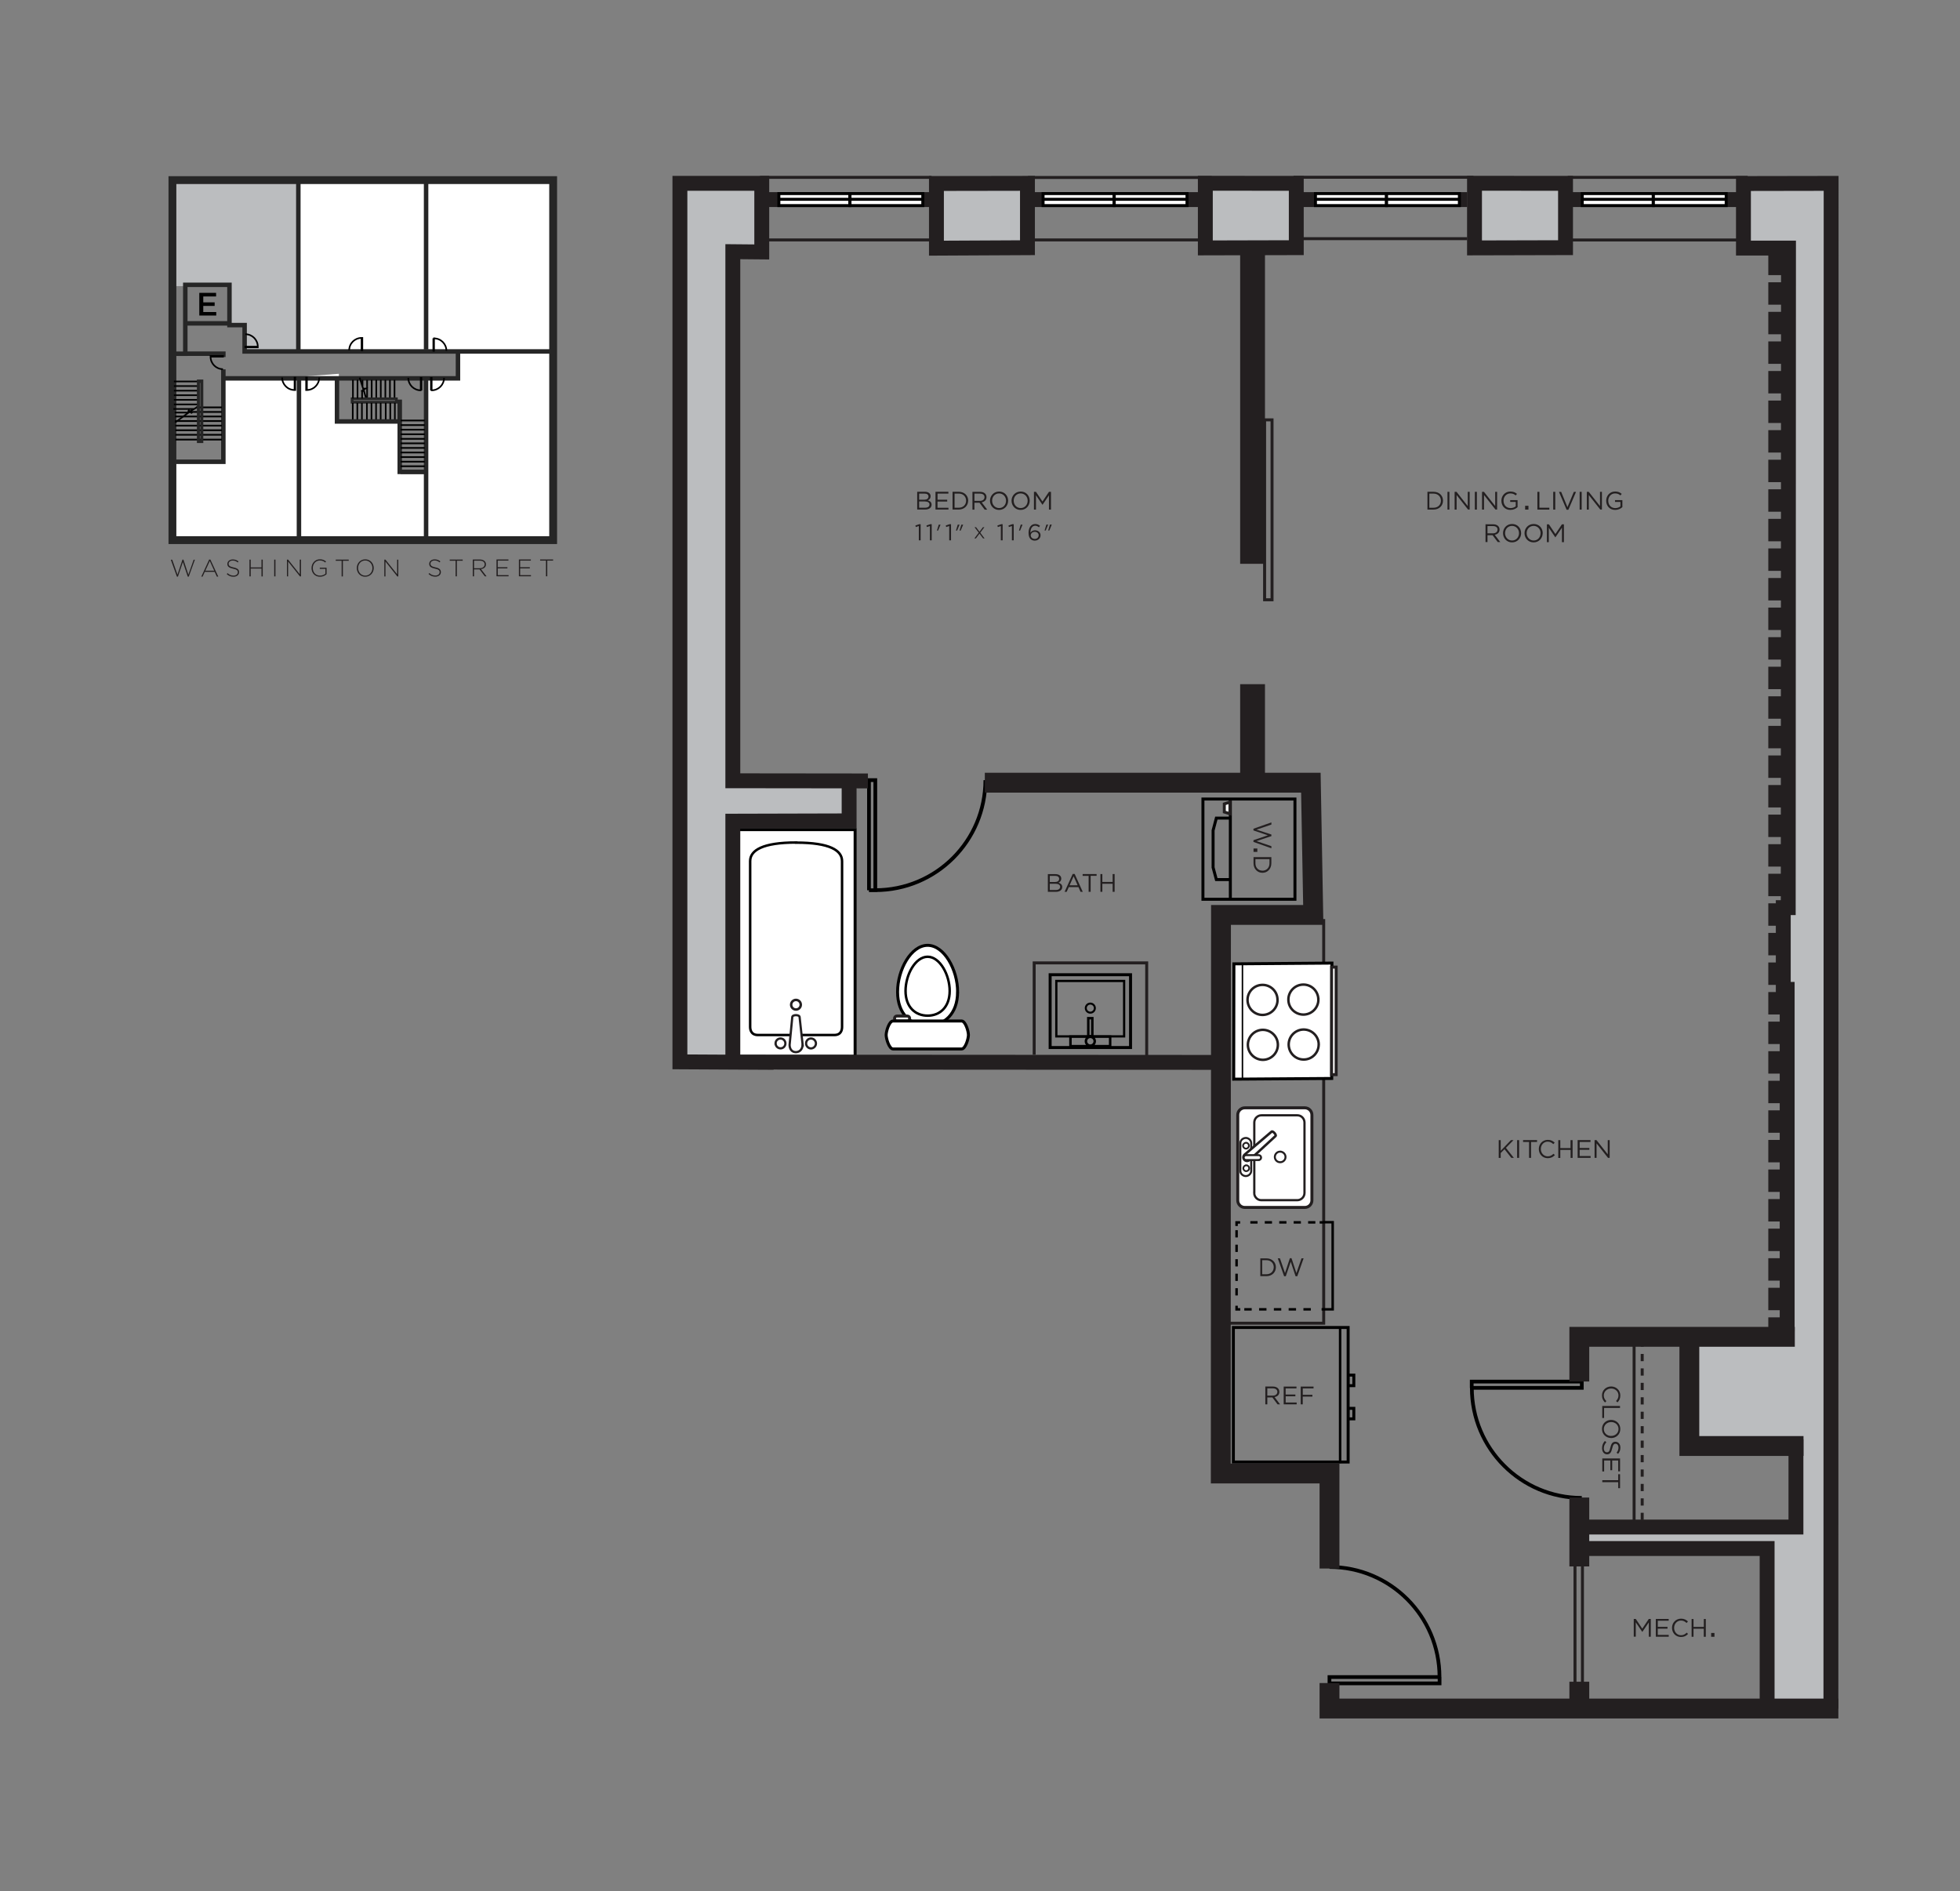 <svg xmlns="http://www.w3.org/2000/svg" width="513.359" height="495.36" xmlns:xlink="http://www.w3.org/1999/xlink"><rect width="100%" height="100%" fill="#808080" stroke="none"/><g><path fill="#fff" d="M78.56 47.74h33.15v44.2H78.57zM111.7 47.74h33.15v44.2H111.7zM144 99.6v-7.66h-23.8v7.65h-8.5v41.64h33.15V99.6zM78.56 98.74h-20.4v22.1H45.4v20.4h33.16zM77.7 98.74v42.5h34v-17h-6.8v-13.6H88.75V97.9z"/><path fill="#BBBDBF" d="M45.4 46.9v28.04H59.86v10.2h4.25v6.8h13.6V46.9z"/><defs><path id="a" d="M-45.03 46.03h526.58V773.9h-526.6z"/></defs><clipPath id="b"><use xlink:href="#a" overflow="visible"/></clipPath><path fill="none" stroke="#262626" stroke-width="2.053" stroke-miterlimit="10" d="M144.88 141.47H45.16v-94.3h99.72z" clip-path="url(#b)"/><defs><path id="c" d="M-45.03 46.03h526.58V773.9h-526.6z"/></defs><clipPath id="d"><use xlink:href="#c" overflow="visible"/></clipPath><path fill="none" stroke="#262626" stroke-width="1.173" stroke-miterlimit="10" d="M58.5 99.1h61.45v-7.34M48.82 84.7h11.3m-11.6 7.94h9.98v.87m0 3.24v24.2H46.04m-.88-28.3h3.37V74.6H60.1v10.55h3.97v6.9h81.1m-66.87 49.7v-43m33.3 43v-43m0-7.3V47.84M78.14 91.46V47.83" clip-path="url(#d)"/><defs><path id="e" d="M-45.03 46.03h526.58V773.9h-526.6z"/></defs><clipPath id="f"><use xlink:href="#e" overflow="visible"/></clipPath><path fill="none" stroke="#000" stroke-width=".425" d="M55.15 93.44c0 1.8 1.46 3.25 3.25 3.25m-3.25-3.26h3.25v-.2h-3.25v.2zm55.05 8.8c-1.8 0-3.26-1.45-3.26-3.25m3.44 3.24h-.18V99h.18v3.24zm-33.23-.07c-1.8 0-3.25-1.46-3.25-3.26m3.43 3.27h-.18v-3.25h.18v3.25zm35.72.07c1.8 0 3.25-1.45 3.25-3.25m-3.44 3.24h.2V99h-.2v3.24zm-32.5-.07c1.8 0 3.25-1.46 3.25-3.26m-3.43 3.27h.2v-3.25h-.2v3.25zm33.5-13.53c1.8 0 3.24 1.45 3.24 3.25m-3.42-3.27h.18v3.26h-.18v-3.27zm-18.8-.1c-1.8 0-3.24 1.45-3.24 3.25m3.44-3.25h-.2v3.25h.2v-3.25zM67.52 90.8c0-1.8-1.45-3.26-3.25-3.26m3.25 3.25h-3.25v.18h3.25v-.2z" clip-path="url(#f)"/><path fill="none" stroke="#000" stroke-width=".452" d="M49.1 107.9h8.97m-12.22 1.18h12.22m-12.23 1.2h12.2m-12.16 1.2H58.1m-12.18 1.2h12.2m-12.2 1.2h12.2m-12.18 1.25H58.1"/><path fill="none" stroke="#000" stroke-width=".425" d="M45.88 110.64l3.67-2.7-.2-.55.93.86-.26-.64 1.77-1.07m-6.25-6.62h6.38m-6.38 1.2h6.38m-6.38 1.2h6.38m-6.38 1.2h6.38m-6.38 1.2h6.38m-6.38 1.2h6.32m-6.44 1.2h5.47m-5.12.94h3.56"/><path fill="none" stroke="#000" stroke-width=".452" d="M51.36 106.7h6.76"/><path fill="none" stroke="#000" stroke-width=".425" d="M94.2 98.93l.92 2.88.58-.03-1.07.68.68-.1.62 2.13m7.4-5v4.97m-1.2-4.98v4.98m-1.2-4.98v4.98m-1.2-4.98v4.98m-1.18-4.98v4.9m-1.2-4.9v4.9m-1.2-4.9v4.9m-1.2-4.9v1.65"/><path fill="#fff" d="M92.38 105.2h11.3v-.6h-11.3v.6zm11.58.28H92.08v-1.17h11.88v1.18z"/><path fill="none" stroke="#262626" stroke-width=".425" d="M92.38 105.2h11.3v-.6h-11.3v.6zm11.58.28H92.08v-1.17h11.88v1.18z"/><path fill="#fff" d="M52.1 115.4h.6v-15.34h-.6v15.33zm-.28-15.74H53v16.13h-1.18V99.65z"/><path fill="none" stroke="#262626" stroke-width=".495" d="M52.1 115.4h.6v-15.34h-.6v15.33zm-.28-15.74H53v16.13h-1.18V99.65z"/><path fill="none" stroke="#000" stroke-width=".425" d="M94.84 102.45v1.93m-1.2-4.9v4.9m-1.2-4.9v4.9m2.35 1.15v4.9m-1.2-4.9v4.9m-1.2-4.9v4.9m11.03-4.92v5m-1.2-5v5m-1.2-5v5m-1.32-5v5m-1.2-5v4.9m-1.2-4.9v4.9m-1.2-4.9v4.9"/><path fill="none" stroke="#262626" stroke-width="1.173" stroke-miterlimit="10" d="M104.7 104.66v6.45m-16.43-12v11.28h16.43v13.2h6.74"/><path fill="none" stroke="#000" stroke-width=".442" d="M104.94 110.14h6.3m-6.3 1.2h6.3m-6.3 1.2h6.3m-6.3 1.2h6.3m-6.3 1.2h6.3m-6.3 1.18h6.3m-6.3 1.2h6.3m-6.3 1.2h6.3m-6.3 1.2h6.3m-6.3 1.2h6.3m-6.3 1.2h6.3"/><path d="M56.6 77.65h-3.36v1.54h2.98v.93h-2.98v1.6h3.4v.93H52.2V76.7h4.4v.95z"/><defs><path id="g" d="M-45.03 46.03h526.58V773.9h-526.6z"/></defs><clipPath><use xlink:href="#g" overflow="visible"/></clipPath><defs><path id="h" d="M-45.03 46.03h526.58V773.9h-526.6z"/></defs><clipPath id="i"><use xlink:href="#h" overflow="visible"/></clipPath><path fill="#231F20" d="M421.1 302.34l-2.95-3.73h-.5v4.66h.52v-3.8l3 3.8h.43v-4.65h-.5v3.74zm-4.53-3.73h-3.36v4.66h3.4v-.48h-2.87v-1.63h2.54v-.48h-2.54v-1.58h2.84v-.5zm-5.2 2.57v2.1h.52v-4.66h-.54v2.08h-2.68v-2.07h-.53v4.66h.53v-2.1h2.68zm-4.13 1.35l-.35-.34c-.46.43-.88.68-1.5.68-1.04 0-1.82-.85-1.82-1.93s.77-1.92 1.8-1.92c.64 0 1.08.28 1.47.65l.36-.38c-.46-.44-.96-.74-1.8-.74-1.38 0-2.36 1.08-2.36 2.4 0 1.36 1 2.4 2.33 2.4.85 0 1.38-.3 1.87-.8m-6.22-3.44h1.56v-.5h-3.66v.5h1.57v4.16h.52v-4.17zm-3.65 4.16h.52v-4.65h-.53v4.66zm-2.95-2.62l2-2.03h-.68l-2.68 2.8v-2.8h-.52v4.66h.52V302l1-1 1.78 2.26h.66l-2.08-2.62z" clip-path="url(#i)"/><defs><path id="j" d="M-45.03 46.03h526.58V773.9h-526.6z"/></defs><clipPath id="k"><use xlink:href="#j" overflow="visible"/></clipPath><path fill="#231F20" d="M423.84 388.22v1.56h.48v-3.65h-.48v1.56h-4.17v.52h4.17zm.48-2.85V382h-4.65v3.4h.48v-2.87h1.63v2.54h.48v-2.54h1.58v2.84h.48zm-1.16-7.22c.42 0 .75.4.75 1 0 .47-.14.9-.5 1.34l.4.3c.4-.48.6-.96.6-1.64 0-.9-.55-1.53-1.3-1.53-.76 0-1.1.5-1.34 1.56-.2.97-.45 1.2-.9 1.2-.47 0-.8-.4-.8-1.04s.23-1.1.67-1.6l-.4-.32c-.5.56-.73 1.16-.73 1.9 0 .93.52 1.6 1.32 1.6.72 0 1.1-.5 1.32-1.53.23-1 .47-1.25.92-1.25m-1.17-2.03c-1.08 0-1.93-.75-1.93-1.82 0-1.06.87-1.83 1.93-1.83s1.92.75 1.92 1.82-.87 1.82-1.93 1.82m0 .55c1.3 0 2.4-.95 2.4-2.37s-1.12-2.38-2.4-2.38c-1.3 0-2.4.95-2.4 2.37s1.1 2.37 2.4 2.37m-2.33-8.4v3.15h.48v-2.62h4.17v-.52h-4.65zm.73-.9l.34-.36c-.42-.43-.67-.85-.67-1.5 0-1.02.85-1.8 1.93-1.8s1.92.78 1.92 1.8c0 .64-.27 1.08-.64 1.47l.38.36c.44-.47.74-.97.74-1.8 0-1.38-1.08-2.37-2.4-2.37-1.36 0-2.4 1-2.4 2.34 0 .84.3 1.37.8 1.86" clip-path="url(#k)"/><defs><path id="l" d="M-45.03 46.03h526.58V773.9h-526.6z"/></defs><clipPath id="m"><use xlink:href="#l" overflow="visible"/></clipPath><path fill="#231F20" d="M291.42 231.5v2.08h.52v-4.65h-.52V231h-2.7v-2.07h-.5v4.65h.5v-2.1h2.7zm-5.76-2.1h1.56v-.47h-3.66v.48h1.57v4.18h.53v-4.17zm-3.4 2.48h-2.12l1.06-2.37 1.06 2.38zm-.8-2.98h-.5l-2.12 4.68h.54l.55-1.23h2.54l.54 1.23h.58l-2.12-4.68zm-4.94 4.2h-1.56v-1.63h1.47c.8 0 1.24.3 1.24.8 0 .53-.44.84-1.15.84m-.18-2.1h-1.38v-1.6h1.42c.66 0 1.03.3 1.03.77 0 .55-.43.83-1.06.83m.08-2.07h-1.98v4.65h2.07c1.03 0 1.7-.47 1.7-1.27 0-.64-.45-.96-1-1.12.37-.16.74-.47.74-1.1 0-.7-.6-1.15-1.52-1.15" clip-path="url(#m)"/><defs><path id="n" d="M-45.03 46.03h526.58V773.9h-526.6z"/></defs><clipPath id="o"><use xlink:href="#n" overflow="visible"/></clipPath><path fill="#231F20" d="M449.05 427.7h-.87v1h.87v-1zm-2.8-1.1v2.1h.53v-4.65h-.52v2.07h-2.7v-2.07h-.5v4.65h.5v-2.1h2.7zm-4.12 1.36l-.35-.34c-.44.43-.86.68-1.5.68-1.02 0-1.8-.85-1.8-1.93s.77-1.92 1.8-1.92c.63 0 1.07.27 1.46.64l.36-.4c-.46-.43-.97-.73-1.8-.73-1.38 0-2.37 1.08-2.37 2.4 0 1.36 1 2.4 2.34 2.4.84 0 1.38-.3 1.86-.8m-5.08-3.92h-3.36v4.65h3.38v-.48h-2.87v-1.63h2.55v-.48h-2.54v-1.6h2.85v-.47zm-5.2.88v3.77h.52v-4.65h-.53l-1.7 2.54-1.7-2.55h-.53v4.65h.53v-3.76l1.7 2.5h.02l1.7-2.5z" clip-path="url(#o)"/><defs><path id="p" d="M-45.03 46.03h526.58V773.9h-526.6z"/></defs><clipPath id="q"><use xlink:href="#p" overflow="visible"/></clipPath><path fill="#231F20" d="M330.65 228.04c-1.03 0-1.83-.75-1.83-1.93v-1.08h3.68v1.1c0 1.17-.8 1.92-1.85 1.92m.02.55c1.3 0 2.32-1.02 2.32-2.5v-1.6h-4.67v1.6c0 1.48 1.02 2.5 2.34 2.5m-2.34-5.48h1v-.88h-1v.88zm.78-5.82l3.9-1.33v-.57l-4.7 1.66v.44l3.78 1.28-3.78 1.28v.45l4.7 1.67v-.55l-3.9-1.33 3.9-1.3v-.42l-3.9-1.28z" clip-path="url(#q)"/><defs><path id="r" d="M-45.03 46.03h526.58V773.9h-526.6z"/></defs><clipPath id="s"><use xlink:href="#r" overflow="visible"/></clipPath><path fill="#231F20" d="M409.1 138.2V142h.52v-4.66h-.53l-1.7 2.54-1.7-2.54h-.53v4.66h.5v-3.77l1.7 2.5h.03l1.7-2.5zm-5.6 1.45c0 1.07-.74 1.92-1.8 1.92s-1.84-.87-1.84-1.93.76-1.9 1.82-1.9 1.83.85 1.83 1.9m.56 0c0-1.3-.95-2.4-2.37-2.4-1.42 0-2.4 1.12-2.4 2.4 0 1.3.96 2.42 2.38 2.42s2.38-1.13 2.38-2.42m-6.2 0c0 1.08-.76 1.93-1.82 1.93s-1.84-.87-1.84-1.93.76-1.9 1.83-1.9c1.06 0 1.83.85 1.83 1.9m.55 0c0-1.3-.94-2.4-2.36-2.4s-2.38 1.12-2.38 2.4c0 1.3.95 2.42 2.37 2.42 1.4 0 2.38-1.13 2.38-2.42m-6.2-.9c0 .6-.5.95-1.2.95h-1.42v-1.9h1.44c.75 0 1.2.35 1.2.93m.7 3.25l-1.44-1.9c.73-.14 1.26-.6 1.26-1.37 0-.83-.66-1.38-1.68-1.38h-2v4.66h.52v-1.8h1.33l1.36 1.8h.65z" clip-path="url(#s)"/><defs><path id="t" d="M-45.03 46.03h526.58V773.9h-526.6z"/></defs><clipPath id="u"><use xlink:href="#t" overflow="visible"/></clipPath><path fill="#231F20" d="M424.93 132.84V131H423v.46h1.42v1.16c-.32.26-.8.46-1.34.46-1.13 0-1.85-.82-1.85-1.94 0-1.04.74-1.9 1.77-1.9.66 0 1.06.2 1.42.52l.34-.4c-.47-.4-.95-.62-1.74-.62-1.4 0-2.33 1.13-2.33 2.4 0 1.35.9 2.42 2.36 2.42.78 0 1.43-.33 1.87-.72m-5.86-.3l-2.94-3.72h-.5v4.66h.52v-3.82l3 3.8h.43v-4.64h-.5v3.73zm-5.32.94h.53v-4.66h-.53v4.66zm-3.2-.65l-1.64-4h-.58l2 4.68h.47l2-4.68h-.57l-1.67 4zm-3.72.65h.53v-4.66h-.53v4.66zm-4.16 0h3.14v-.5h-2.6v-4.16h-.53v4.66zm-2.33-1h-.87v1h.87v-1zm-2.85.36V131h-1.93v.46H397v1.16c-.33.26-.82.46-1.35.46-1.13 0-1.85-.82-1.85-1.94 0-1.04.74-1.9 1.77-1.9.66 0 1.06.2 1.42.52l.33-.4c-.47-.4-.95-.62-1.74-.62-1.4 0-2.34 1.13-2.34 2.4 0 1.35.9 2.42 2.37 2.42.78 0 1.43-.33 1.86-.72m-5.86-.3l-2.94-3.72h-.5v4.66h.52v-3.82l3 3.8h.43v-4.64h-.5v3.73zm-5.32.94h.53v-4.66h-.53v4.66zm-1.87-.93l-2.93-3.73h-.5v4.66h.52v-3.82l3 3.8h.42v-4.64h-.5v3.73zm-5.3.93h.5v-4.66h-.5v4.66zm-1.72-2.33c0 1.04-.75 1.84-1.93 1.84h-1.1v-3.7h1.1c1.18 0 1.93.82 1.93 1.85m.55 0c0-1.33-1-2.33-2.48-2.33h-1.6v4.66h1.6c1.47 0 2.48-1.02 2.48-2.34" clip-path="url(#u)"/><defs><path id="v" d="M-45.03 46.03h526.58V773.9h-526.6z"/></defs><clipPath id="w"><use xlink:href="#v" overflow="visible"/></clipPath><path fill="#231F20" d="M344.03 363.17h-3.35v4.65h.53v-2.02h2.53v-.48h-2.52v-1.67h2.82v-.48zm-4.44 0h-3.37v4.65h3.4v-.48h-2.88v-1.63h2.54v-.46h-2.55v-1.6h2.84v-.47zm-5.03 1.4c0 .6-.5.97-1.2.97h-1.43v-1.9h1.44c.75 0 1.2.36 1.2.94m.7 3.24l-1.44-1.9c.73-.13 1.26-.58 1.26-1.36 0-.84-.66-1.4-1.68-1.4h-2v4.66h.52v-1.8h1.33l1.35 1.8h.65z" clip-path="url(#w)"/><defs><path id="x" d="M-45.03 46.03h526.58V773.9h-526.6z"/></defs><clipPath id="y"><use xlink:href="#x" overflow="visible"/></clipPath><path fill="#231F20" d="M336.57 333.45l-1.33-3.88h-.57l1.66 4.7h.44l1.3-3.8 1.26 3.8h.45l1.66-4.7h-.55l-1.34 3.88-1.28-3.9h-.43l-1.28 3.9zm-2.96-1.54c0 1.04-.74 1.84-1.92 1.84h-1.1v-3.68h1.1c1.18 0 1.93.8 1.93 1.85m.56 0c0-1.32-1-2.33-2.48-2.33h-1.6v4.66h1.6c1.47 0 2.48-1.02 2.48-2.34" clip-path="url(#y)"/><path fill="#BBBDBF" d="M442.47 350.14h27.95v28.6h-27.95zM468.5 350.53v-91.5h-1.88v-21.4h2.2l.04-172.75h-11.8V47.97l22.54-.04.37 399.07H462.4v-40.96h-48.74v-6.5h57.63V378.1h-29.26v-27.53z"/><defs><path id="z" d="M-45.03 46.03h526.58V773.9h-526.6z"/></defs><clipPath id="A"><use xlink:href="#z" overflow="visible"/></clipPath><path fill="#BBBDBF" d="M177.92 48.1h21.88V65l-7.25.86v138.3h29.57v10.76h-29.57V278H178c-.05-61.25-.08-229.9-.08-229.9" clip-path="url(#A)"/><path fill="#fff" d="M193.27 217.3h30.7v59.4h-30.7z"/><path fill="none" stroke="#000" stroke-width=".78" d="M193.27 217.3h30.7v59.4h-30.7z"/><defs><path id="B" d="M-45.03 46.03h526.58V773.9h-526.6z"/></defs><clipPath id="C"><use xlink:href="#B" overflow="visible"/></clipPath><circle cx="208.478" cy="263.156" r="1.26" fill="none" stroke="#231F20" stroke-width=".65" clip-path="url(#C)"/><defs><path id="D" d="M-45.03 46.03h526.58V773.9h-526.6z"/></defs><clipPath id="E"><use xlink:href="#D" overflow="visible"/></clipPath><path fill="none" stroke="#000" stroke-width=".65" d="M208.53 220.7c8.8 0 12.02 2.02 12.02 4.86v43.4c0 .7-.18 2.13-2.03 2.13h-20c-1.85 0-2.04-1.45-2.04-2.14v-43.41c0-2.84 3.3-4.87 12.05-4.87z" clip-path="url(#E)"/><defs><path id="F" d="M-45.03 46.03h526.58V773.9h-526.6z"/></defs><clipPath id="G"><use xlink:href="#F" overflow="visible"/></clipPath><path fill="none" stroke="#231F20" stroke-width=".585" d="M203.13 273.3c0-.72.58-1.3 1.3-1.3.7 0 1.28.58 1.28 1.3 0 .7-.57 1.3-1.28 1.28-.7 0-1.28-.58-1.28-1.28zm8 0c0-.72.56-1.3 1.28-1.3.7 0 1.3.58 1.3 1.3 0 .7-.6 1.3-1.3 1.3-.7 0-1.28-.6-1.28-1.3z" clip-path="url(#G)"/><defs><path id="H" d="M-45.03 46.03h526.58V773.9h-526.6z"/></defs><clipPath id="I"><use xlink:href="#H" overflow="visible"/></clipPath><path fill="#fff" d="M210.2 273.68c0 1.05-.7 1.9-1.76 1.9-1.05 0-1.63-.85-1.63-1.9l.7-7.27c0-.7 1.92-.7 1.92 0l.8 7.28z" clip-path="url(#I)"/><defs><path id="J" d="M-45.03 46.03h526.58V773.9h-526.6z"/></defs><clipPath id="K"><use xlink:href="#J" overflow="visible"/></clipPath><path fill="none" stroke="#231F20" stroke-width=".585" d="M210.2 273.68c0 1.05-.7 1.9-1.76 1.9-1.05 0-1.63-.85-1.63-1.9l.7-7.27c0-.7 1.92-.7 1.92 0l.8 7.28z" clip-path="url(#K)"/><defs><path id="L" d="M-45.03 46.03h526.58V773.9h-526.6z"/></defs><clipPath id="M"><use xlink:href="#L" overflow="visible"/></clipPath><path fill="none" stroke="#000" stroke-width=".975" d="M385.5 363.5c0 15.93 12.9 28.83 28.8 28.83m-28.83-28.82h28.83v-1.65h-28.83v1.66zm-156.2-130.36c15.92 0 28.82-12.9 28.82-28.82m-30.5 28.84h1.67v-28.84h-1.66v28.84zm149.44 206.07c0-15.92-12.9-28.82-28.82-28.82m28.84 28.83h-28.84v1.66h28.84v-1.67z" clip-path="url(#M)"/><defs><path id="N" d="M-45.03 46.03h526.58V773.9h-526.6z"/></defs><clipPath id="O"><use xlink:href="#N" overflow="visible"/></clipPath><path fill="#fff" d="M250.82 259.8c0-5.8-3.52-12.2-7.86-12.2-4.35 0-7.87 6.4-7.87 12.2s3.5 8.82 7.86 8.82c4.34 0 7.86-3.02 7.86-8.82" clip-path="url(#O)"/><defs><path id="P" d="M-45.03 46.03h526.58V773.9h-526.6z"/></defs><clipPath id="Q"><use xlink:href="#P" overflow="visible"/></clipPath><path fill="none" stroke="#000" stroke-width=".78" d="M250.82 259.8c0-5.8-3.52-12.2-7.86-12.2-4.35 0-7.87 6.4-7.87 12.2s3.5 8.82 7.86 8.82c4.34 0 7.86-3.02 7.86-8.82z" clip-path="url(#Q)"/><defs><path id="R" d="M-45.03 46.03h526.58V773.9h-526.6z"/></defs><clipPath id="S"><use xlink:href="#R" overflow="visible"/></clipPath><path fill="#fff" d="M238.25 266.7c0-.3-.27-.58-.6-.58h-2.75c-.32 0-.6.27-.6.6v.1c0 .32.28.6.6.6h2.75c.33 0 .6-.28.6-.6v-.1z" clip-path="url(#S)"/><defs><path id="T" d="M-45.03 46.03h526.58V773.9h-526.6z"/></defs><clipPath id="U"><use xlink:href="#T" overflow="visible"/></clipPath><path fill="none" stroke="#231F20" stroke-width=".78" d="M238.25 266.7c0-.3-.27-.58-.6-.58h-2.75c-.32 0-.6.27-.6.6v.1c0 .32.28.6.6.6h2.75c.33 0 .6-.28.6-.6v-.1z" clip-path="url(#U)"/><defs><path id="V" d="M-45.03 46.03h526.58V773.9h-526.6z"/></defs><clipPath id="W"><use xlink:href="#V" overflow="visible"/></clipPath><path fill="#fff" d="M233.9 267.42c-1 0-1.8 2.67-1.8 3.66 0 1 .8 3.66 1.8 3.66h17.97c.98 0 1.78-2.67 1.78-3.66 0-1-.8-3.66-1.78-3.66H233.9z" clip-path="url(#W)"/><defs><path id="X" d="M-45.03 46.03h526.58V773.9h-526.6z"/></defs><clipPath id="Y"><use xlink:href="#X" overflow="visible"/></clipPath><path fill="none" stroke="#000" stroke-width=".78" d="M233.9 267.42c-1 0-1.8 2.67-1.8 3.66 0 1 .8 3.66 1.8 3.66h17.97c.98 0 1.78-2.67 1.78-3.66 0-1-.8-3.66-1.78-3.66H233.9z" clip-path="url(#Y)"/><defs><path id="Z" d="M-45.03 46.03h526.58V773.9h-526.6z"/></defs><clipPath id="aa"><use xlink:href="#Z" overflow="visible"/></clipPath><path fill="#fff" d="M248.74 259.55c0-4.26-2.6-8.96-5.78-8.96-3.2 0-5.78 4.7-5.78 8.95s2.58 6.48 5.78 6.48 5.78-2.22 5.78-6.48" clip-path="url(#aa)"/><defs><path id="ab" d="M-45.03 46.03h526.58V773.9h-526.6z"/></defs><clipPath id="ac"><use xlink:href="#ab" overflow="visible"/></clipPath><path fill="none" stroke="#000" stroke-width=".65" d="M248.74 259.55c0-4.26-2.6-8.96-5.78-8.96-3.2 0-5.78 4.7-5.78 8.95s2.58 6.48 5.78 6.48 5.78-2.22 5.78-6.48z" clip-path="url(#ac)"/><path fill="none" stroke="#231F20" stroke-width=".78" d="M270.87 276.26V252.2h29.47v24.7"/><path fill="none" stroke="#000" stroke-width=".78" d="M322.25 209.1v26.43m0-5.16h-3.67l-.85-3.17v-9.7l.85-3.22h3.67m16.92 21.25h-24.1v-26.25h24.1v26.25z"/><path fill="#fff" d="M320.67 210.56v2.12l1.47.46v-3.05z"/><path fill="none" stroke="#231F20" stroke-width=".78" d="M320.67 210.56v2.12l1.47.46v-3.05zM346.7 240.72v105.85h-25.34"/><path fill="#fff" d="M348.86 252.25l-25.68.2-.05 30.2 25.67-.18z"/><path fill="none" stroke="#000" stroke-width=".78" d="M348.86 252.25l-25.68.2-.05 30.2 25.67-.18z"/><path fill="none" stroke="#000" stroke-width=".39" d="M325.42 282.68v-30.26"/><defs><path id="ad" d="M-45.03 46.03h526.58V773.9h-526.6z"/></defs><clipPath id="ae"><use xlink:href="#ad" overflow="visible"/></clipPath><path fill="#fff" d="M334.7 273.63c-.02-2.17-1.8-3.9-3.96-3.9-2.17.02-3.92 1.8-3.9 3.96.02 2.16 1.8 3.9 3.96 3.9 2.16-.03 3.92-1.8 3.9-3.97" clip-path="url(#ae)"/><defs><path id="af" d="M-45.03 46.03h526.58V773.9h-526.6z"/></defs><clipPath id="ag"><use xlink:href="#af" overflow="visible"/></clipPath><path fill="none" stroke="#231F20" stroke-width=".65" d="M334.7 273.63c-.02-2.17-1.8-3.9-3.96-3.9-2.17.02-3.92 1.8-3.9 3.96.02 2.16 1.8 3.9 3.96 3.9 2.16-.03 3.92-1.8 3.9-3.97z" clip-path="url(#ag)"/><defs><path id="ah" d="M-45.03 46.03h526.58V773.9h-526.6z"/></defs><clipPath id="ai"><use xlink:href="#ah" overflow="visible"/></clipPath><path fill="#fff" d="M334.6 261.86c0-2.17-1.78-3.92-3.95-3.9-2.17.02-3.9 1.78-3.9 3.95.02 2.18 1.8 3.93 3.96 3.92 2.18-.02 3.93-1.8 3.9-3.96" clip-path="url(#ai)"/><defs><path id="aj" d="M-45.03 46.03h526.58V773.9h-526.6z"/></defs><clipPath id="ak"><use xlink:href="#aj" overflow="visible"/></clipPath><path fill="none" stroke="#231F20" stroke-width=".65" d="M334.6 261.86c0-2.17-1.78-3.92-3.95-3.9-2.17.02-3.9 1.78-3.9 3.95.02 2.18 1.8 3.93 3.96 3.92 2.18-.02 3.93-1.8 3.9-3.96z" clip-path="url(#ak)"/><defs><path id="al" d="M-45.03 46.03h526.58V773.9h-526.6z"/></defs><clipPath id="am"><use xlink:href="#al" overflow="visible"/></clipPath><path fill="#fff" d="M345.4 273.55c-.03-2.17-1.8-3.9-3.97-3.9-2.17.02-3.92 1.8-3.9 3.96.02 2.18 1.8 3.93 3.96 3.9 2.16 0 3.9-1.78 3.9-3.95" clip-path="url(#am)"/><defs><path id="an" d="M-45.03 46.03h526.58V773.9h-526.6z"/></defs><clipPath id="ao"><use xlink:href="#an" overflow="visible"/></clipPath><path fill="none" stroke="#231F20" stroke-width=".65" d="M345.4 273.55c-.03-2.17-1.8-3.9-3.97-3.9-2.17.02-3.92 1.8-3.9 3.96.02 2.18 1.8 3.93 3.96 3.9 2.16 0 3.9-1.78 3.9-3.95z" clip-path="url(#ao)"/><defs><path id="ap" d="M-45.03 46.03h526.58V773.9h-526.6z"/></defs><clipPath id="aq"><use xlink:href="#ap" overflow="visible"/></clipPath><path fill="#fff" d="M345.3 261.78c-.02-2.17-1.78-3.92-3.95-3.9-2.18.02-3.92 1.8-3.9 3.96 0 2.16 1.78 3.9 3.96 3.9 2.17-.02 3.92-1.8 3.9-3.96" clip-path="url(#aq)"/><defs><path id="ar" d="M-45.03 46.03h526.58V773.9h-526.6z"/></defs><clipPath id="as"><use xlink:href="#ar" overflow="visible"/></clipPath><path fill="none" stroke="#231F20" stroke-width=".65" d="M345.3 261.78c-.02-2.17-1.78-3.92-3.95-3.9-2.18.02-3.92 1.8-3.9 3.96 0 2.16 1.78 3.9 3.96 3.9 2.17-.02 3.92-1.8 3.9-3.96z" clip-path="url(#as)"/><path fill="#fff" d="M348.76 253.3h1.2v28.17h-1.2z"/><path fill="none" stroke="#231F20" stroke-width=".78" d="M348.76 253.3h1.2v28.17h-1.2z"/><defs><path id="at" d="M-45.03 46.03h526.58V773.9h-526.6z"/></defs><clipPath id="au"><use xlink:href="#at" overflow="visible"/></clipPath><path fill="none" stroke="#231F20" stroke-width=".78" d="M428 352.25v47.3m-17.38-353.1h47.13m-118.95-.02h47.12m-116.67.05h48.1m-118.3-.03h44.93m167.05 16.4h45.1m-115.06-.33h43.23m-114.4.32h45.5m-114.73 0h42.9" clip-path="url(#au)"/><path fill="none" stroke="#231F20" stroke-width=".78" stroke-dashoffset="3" d="M430.12 398.9v-47.3" stroke-dasharray="1.891,1.891,1.891,1.891,1.891,1.891"/><defs><path id="av" d="M-45.03 46.03h526.58V773.9h-526.6z"/></defs><clipPath id="aw"><use xlink:href="#av" overflow="visible"/></clipPath><circle cx="285.574" cy="264.045" r="1.188" fill="none" stroke="#000" stroke-width=".52" clip-path="url(#aw)"/><defs><path id="ax" d="M-45.03 46.03h526.58V773.9h-526.6z"/></defs><clipPath id="ay"><use xlink:href="#ax" overflow="visible"/></clipPath><path fill="none" stroke="#000" stroke-width=".65" d="M285.57 273.88c.64 0 1.16-.52 1.16-1.16s-.52-1.15-1.16-1.15c-.64 0-1.15.52-1.15 1.15s.52 1.16 1.15 1.16zm.53-7.2h-1.06v4.7h1.06v-4.7zm4.67 4.82h-10.4v2.5h10.4v-2.5z" clip-path="url(#ay)"/><path fill="none" stroke="#000" stroke-width=".78" d="M275.05 255.3h21.06v19.07h-21.06z"/><path fill="none" stroke="#000" stroke-width=".585" d="M276.67 256.93h17.76v14.52h-17.76z"/><path fill="none" stroke="#000" stroke-width=".65" d="M351 347.47v35.75"/><path fill="none" stroke="#000" stroke-width=".78" d="M353.13 360.17h1.46v2.76h-1.47zM323.04 347.7h30.06v35.23h-30.06zM353.13 368.87h1.46v2.76h-1.47z"/><defs><path id="az" d="M-45.03 46.03h526.58V773.9h-526.6z"/></defs><clipPath id="aA"><use xlink:href="#az" overflow="visible"/></clipPath><path fill="#fff" d="M326.03 290.16c-1 0-1.84.83-1.84 1.84v22.4c0 1.02.82 1.85 1.83 1.85h15.76c1 0 1.83-.83 1.83-1.84V292c0-1-.83-1.84-1.84-1.84h-15.77z" clip-path="url(#aA)"/><defs><path id="aB" d="M-45.03 46.03h526.58V773.9h-526.6z"/></defs><clipPath id="aC"><use xlink:href="#aB" overflow="visible"/></clipPath><path fill="none" stroke="#231F20" stroke-width=".78" d="M326.03 290.16c-1 0-1.84.83-1.84 1.84v22.4c0 1.02.82 1.85 1.83 1.85h15.76c1 0 1.83-.83 1.83-1.84V292c0-1-.83-1.84-1.84-1.84h-15.77z" clip-path="url(#aC)"/><defs><path id="aD" d="M-45.03 46.03h526.58V773.9h-526.6z"/></defs><clipPath id="aE"><use xlink:href="#aD" overflow="visible"/></clipPath><path fill="#fff" d="M328.5 312.45c0 1.03.83 1.9 1.85 1.9h9.46c1.03-.02 1.86-.87 1.86-1.9v-18.43c0-1.04-.83-1.9-1.85-1.9h-9.45c-1.02 0-1.85.86-1.85 1.9v18.43z" clip-path="url(#aE)"/><defs><path id="aF" d="M-45.03 46.03h526.58V773.9h-526.6z"/></defs><clipPath id="aG"><use xlink:href="#aF" overflow="visible"/></clipPath><path fill="none" stroke="#231F20" stroke-width=".585" d="M328.5 312.45c0 1.03.83 1.9 1.85 1.9h9.46c1.03-.02 1.86-.87 1.86-1.9v-18.43c0-1.04-.83-1.9-1.85-1.9h-9.45c-1.02 0-1.85.86-1.85 1.9v18.43z" clip-path="url(#aG)"/><defs><path id="aH" d="M-45.03 46.03h526.58V773.9h-526.6z"/></defs><clipPath id="aI"><use xlink:href="#aH" overflow="visible"/></clipPath><path fill="#fff" d="M335.3 301.63c-.77 0-1.4.63-1.4 1.4 0 .77.63 1.38 1.4 1.38.76 0 1.4-.6 1.4-1.37 0-.77-.64-1.4-1.4-1.4" clip-path="url(#aI)"/><defs><path id="aJ" d="M-45.03 46.03h526.58V773.9h-526.6z"/></defs><clipPath id="aK"><use xlink:href="#aJ" overflow="visible"/></clipPath><path fill="none" stroke="#231F20" stroke-width=".52" d="M335.3 301.63c-.77 0-1.4.63-1.4 1.4 0 .77.63 1.38 1.4 1.38.76 0 1.4-.6 1.4-1.37 0-.77-.64-1.4-1.4-1.4z" clip-path="url(#aK)"/><defs><path id="aL" d="M-45.03 46.03h526.58V773.9h-526.6z"/></defs><clipPath id="aM"><use xlink:href="#aL" overflow="visible"/></clipPath><path fill="#fff" d="M326.3 298.05c-.75 0-1.43.6-1.43 1.34v7.3c0 .74.68 1.34 1.42 1.34s1.42-.6 1.42-1.34v-7.3c0-.75-.7-1.35-1.43-1.35" clip-path="url(#aM)"/><defs><path id="aN" d="M-45.03 46.03h526.58V773.9h-526.6z"/></defs><clipPath id="aO"><use xlink:href="#aN" overflow="visible"/></clipPath><path fill="none" stroke="#231F20" stroke-width=".52" d="M326.3 298.05c-.75 0-1.43.6-1.43 1.34v7.3c0 .74.68 1.34 1.42 1.34s1.42-.6 1.42-1.34v-7.3c0-.75-.7-1.35-1.43-1.35z" clip-path="url(#aO)"/><defs><path id="aP" d="M-45.03 46.03h526.58V773.9h-526.6z"/></defs><clipPath id="aQ"><use xlink:href="#aP" overflow="visible"/></clipPath><path fill="#fff" d="M334.07 297.56l-6.8 6.27c-.4.35-1 .32-1.36-.08-.35-.4-.3-1 .1-1.35l7.05-6c.33-.27 1.34.88 1.02 1.16" clip-path="url(#aQ)"/><defs><path id="aR" d="M-45.03 46.03h526.58V773.9h-526.6z"/></defs><clipPath id="aS"><use xlink:href="#aR" overflow="visible"/></clipPath><path fill="none" stroke="#231F20" stroke-width=".65" d="M334.07 297.56l-6.8 6.27c-.4.35-1 .32-1.36-.08-.35-.4-.3-1 .1-1.35l7.05-6c.33-.27 1.34.88 1.02 1.16z" clip-path="url(#aS)"/><defs><path id="aT" d="M-45.03 46.03h526.58V773.9h-526.6z"/></defs><clipPath id="aU"><use xlink:href="#aT" overflow="visible"/></clipPath><path fill="#fff" d="M329.66 303.84h-3.3c-.34 0-.63-.3-.63-.65 0-.36.3-.64.64-.64h3.3c.35 0 .63.28.63.64s-.28.64-.64.64" clip-path="url(#aU)"/><defs><path id="aV" d="M-45.03 46.03h526.58V773.9h-526.6z"/></defs><clipPath id="aW"><use xlink:href="#aV" overflow="visible"/></clipPath><path fill="none" stroke="#231F20" stroke-width=".52" d="M329.66 303.84h-3.3c-.34 0-.63-.3-.63-.65 0-.36.3-.64.64-.64h3.3c.35 0 .63.28.63.64s-.28.64-.64.64z" clip-path="url(#aW)"/><defs><path id="aX" d="M-45.03 46.03h526.58V773.9h-526.6z"/></defs><clipPath id="aY"><use xlink:href="#aX" overflow="visible"/></clipPath><path fill="#fff" d="M326.42 305.22c-.43 0-.77.35-.77.77 0 .42.35.76.77.76.4 0 .76-.34.76-.77s-.34-.78-.76-.78" clip-path="url(#aY)"/><defs><path id="aZ" d="M-45.03 46.03h526.58V773.9h-526.6z"/></defs><clipPath id="ba"><use xlink:href="#aZ" overflow="visible"/></clipPath><path fill="none" stroke="#231F20" stroke-width=".455" d="M326.42 305.22c-.43 0-.77.35-.77.77 0 .42.35.76.77.76.4 0 .76-.34.76-.77s-.34-.78-.76-.78z" clip-path="url(#ba)"/><defs><path id="bb" d="M-45.03 46.03h526.58V773.9h-526.6z"/></defs><clipPath id="bc"><use xlink:href="#bb" overflow="visible"/></clipPath><path fill="#fff" d="M326.35 299.32c-.42 0-.77.35-.77.77 0 .4.35.76.77.76.42 0 .76-.35.76-.77 0-.43-.33-.78-.75-.78" clip-path="url(#bc)"/><defs><path id="bd" d="M-45.03 46.03h526.58V773.9h-526.6z"/></defs><clipPath id="be"><use xlink:href="#bd" overflow="visible"/></clipPath><path fill="none" stroke="#231F20" stroke-width=".455" d="M326.35 299.32c-.42 0-.77.35-.77.77 0 .4.35.76.77.76.42 0 .76-.35.76-.77 0-.43-.33-.78-.75-.78z" clip-path="url(#be)"/><path fill="none" stroke="#000" stroke-width=".65" stroke-dashoffset="3" d="M344.2 342.94h-18.4" stroke-dasharray="1.936,1.936,1.936,1.936,1.936,1.936"/><path fill="none" stroke="#000" stroke-width=".65" stroke-dashoffset="3" d="M323.88 340.1v-18.05" stroke-dasharray="1.899,1.899,1.899,1.899,1.899,1.899"/><path fill="none" stroke="#000" stroke-width=".65" stroke-dashoffset="3" d="M326.7 320.16h18" stroke-dasharray="1.892,1.892,1.892,1.892,1.892,1.892"/><path fill="none" stroke="#000" stroke-width=".65" d="M345.64 320.16h.94m-22.7.95v-.94h.94m.03 22.78h-.97V342m23.23.94h-.96M346.58 320.12h2.47v22.82h-1.94"/><defs><path id="bf" d="M-45.03 46.03h526.58V773.9h-526.6z"/></defs><clipPath id="bg"><use xlink:href="#bf" overflow="visible"/></clipPath><path fill="none" stroke="#231F20" stroke-width="3.9" d="M269.9 52.27h47.12m22.1 0h45.18m27.3 0h43.22m8.02 394.3v-40.98h-48.97l.44-5.63h56.08v-22.96m-2.3-28.32v-89.55h-1.02v-21.4h1.3l.07-172.75h-11.8V48.07l22.97-.04-.06 399.5" clip-path="url(#bg)"/><defs><path id="bh" d="M-45.03 46.03h526.58V773.9h-526.6z"/></defs><clipPath id="bi"><use xlink:href="#bh" overflow="visible"/></clipPath><path fill="none" stroke="#231F20" stroke-width="3.9" d="M201 52.27h43.22" clip-path="url(#bi)"/><defs><path id="bj" d="M-45.03 46.03h526.58V773.9h-526.6z"/></defs><clipPath id="bk"><use xlink:href="#bj" overflow="visible"/></clipPath><path fill="none" stroke="#231F20" stroke-width="5.2" d="M481.5 447.5H348.22v-6.68" clip-path="url(#bk)"/><path fill="none" stroke="#231F20" stroke-width="6.5" d="M328.07 206.5v-27.3m0-31.53V64.8"/><defs><path id="bl" d="M-45.03 46.03h526.58V773.9h-526.6z"/></defs><clipPath id="bm"><use xlink:href="#bl" overflow="visible"/></clipPath><path fill="none" stroke="#231F20" stroke-width="5.2" d="M257.94 205h85.4l.63 34.64H319.8l-.06 146.3h28.48v24.88m124.15-32.08h-29.9v-28.6m27.62 0h-56.44v11.7m0 30.4v18.04m0 30.2v7.16" clip-path="url(#bm)"/><path fill="none" stroke="#231F20" stroke-width=".78" d="M331.22 109.97h1.95v47.12h-1.95z"/><path fill="#BBBDBF" d="M245.27 48.06V65l23.84-.12V48.02z"/><defs><path id="bn" d="M-45.03 46.03h526.58V773.9h-526.6z"/></defs><clipPath id="bo"><use xlink:href="#bn" overflow="visible"/></clipPath><path fill="none" stroke="#231F20" stroke-width="3.9" d="M245.27 48.06V65l23.84-.12V48.02z" clip-path="url(#bo)"/><path fill="#BBBDBF" d="M315.7 48v16.93l23.82-.06V48.02z"/><defs><path id="bp" d="M-45.03 46.03h526.58V773.9h-526.6z"/></defs><clipPath id="bq"><use xlink:href="#bp" overflow="visible"/></clipPath><path fill="none" stroke="#231F20" stroke-width="3.9" d="M315.7 48v16.93l23.82-.06V48.02z" clip-path="url(#bq)"/><path fill="#BBBDBF" d="M386.2 48v16.93l23.84-.06V48.02z"/><defs><path id="br" d="M-45.03 46.03h526.58V773.9h-526.6z"/></defs><clipPath id="bs"><use xlink:href="#br" overflow="visible"/></clipPath><path fill="none" stroke="#231F20" stroke-width="3.9" d="M386.2 48v16.93l23.84-.06V48.02z" clip-path="url(#bs)"/><defs><path id="bt" d="M-45.03 46.03h526.58V773.9h-526.6z"/></defs><clipPath id="bu"><use xlink:href="#bt" overflow="visible"/></clipPath><path fill="none" stroke="#231F20" stroke-width="3.9" d="M319.64 278.26l-127.7-.08v-63.1l30.46-.08v-10.13m-19.78 73.38l-24.54-.13V48.02h21.44v17.97l-7.58-.07V204.5l35.38.04" clip-path="url(#bu)"/><path fill="none" stroke="#231F20" stroke-width=".78" d="M412.52 399.7h1.95v47.13h-1.95z"/><path fill="none" stroke="#231F20" stroke-width="3.9" stroke-dashoffset="7" d="M465.1 65.44v284.7" stroke-dasharray="5.873,1.873,5.873,1.873,5.873,1.873"/><path fill="#fff" d="M344.54 50.7h18.58v3.15h-18.58z"/><path fill="none" stroke="#000" stroke-width=".78" d="M344.54 50.7h18.58v3.15h-18.58zM363.12 52.2h-18.47"/><path fill="#fff" d="M363.17 50.7h19.07v3.15h-19.07z"/><path fill="none" stroke="#000" stroke-width=".78" d="M363.17 50.7h19.07v3.15h-19.07zM382.24 52.2h-19.07"/><path fill="#fff" d="M414.42 50.7H433v3.15h-18.58z"/><path fill="none" stroke="#000" stroke-width=".78" d="M414.42 50.7H433v3.15h-18.58zM433 52.2h-18.47"/><path fill="#fff" d="M433.05 50.7h19.07v3.15h-19.07z"/><path fill="none" stroke="#000" stroke-width=".78" d="M433.05 50.7h19.07v3.15h-19.07zM452.12 52.2h-19.07"/><path fill="#fff" d="M204 50.7h18.58v3.15H204z"/><path fill="none" stroke="#000" stroke-width=".78" d="M204 50.7h18.58v3.15H204zM222.58 52.2H204.1"/><path fill="#fff" d="M222.63 50.7h19.07v3.15h-19.07z"/><path fill="none" stroke="#000" stroke-width=".78" d="M222.63 50.7h19.07v3.15h-19.07zM241.7 52.2h-19.06"/><path fill="#fff" d="M273.2 50.7h18.6v3.15h-18.6z"/><path fill="none" stroke="#000" stroke-width=".78" d="M273.2 50.7h18.6v3.15h-18.6zM291.8 52.2h-18.5"/><path fill="#fff" d="M291.84 50.7h19.06v3.15h-19.06z"/><path fill="none" stroke="#000" stroke-width=".78" d="M291.84 50.7h19.06v3.15h-19.06zM310.9 52.2h-19.06"/><defs><path id="bv" d="M-45.03 46.03h526.58V773.9h-526.6z"/></defs><clipPath id="bw"><use xlink:href="#bv" overflow="visible"/></clipPath><path fill="#231F20" d="M275.48 137.4H275l-.46 1.55h.3l.64-1.55zm-.94 0h-.47l-.48 1.55h.3l.64-1.55zm-2.5 2.8c0 .53-.4.95-1 .95-.62 0-1.07-.4-1.07-.94 0-.47.42-.92 1.05-.92.6 0 1.03.38 1.03.9m.33-2.47c-.36-.3-.73-.47-1.24-.47-1.1 0-1.74 1-1.74 2.28 0 .88.2 1.3.52 1.65.27.26.65.42 1.1.42.86 0 1.52-.6 1.52-1.4 0-.8-.67-1.3-1.46-1.3-.6 0-.96.3-1.2.64 0-1.07.48-1.84 1.24-1.84.38 0 .68.15 1 .4l.26-.35zm-4.56-.3h-.47l-.47 1.55h.3l.64-1.55zm-3.68.22l.1.4.8-.26v3.74h.47v-4.23h-.34l-1.02.35zm-2.9 0l.1.4.8-.26v3.74h.47v-4.23h-.34l-1.03.35zm-3.37 3.38l-1.12-1.5 1.08-1.44h-.38l-.9 1.2-.9-1.2h-.4l1.1 1.44-1.14 1.5h.4l.94-1.26.94 1.26h.4zm-5.6-3.6h-.47l-.48 1.55h.3l.65-1.55zm-.95 0h-.47l-.47 1.55h.3l.64-1.55zm-3.6.22l.1.4.8-.26v3.74h.47v-4.23h-.36l-1.03.35zm-1.38-.22h-.47l-.47 1.55h.3l.64-1.55zm-3.68.22l.1.4.8-.26v3.74h.47v-4.23h-.35l-1.02.35zm-2.9 0l.1.4.8-.26v3.74h.47v-4.23h-.35l-1.03.35z" clip-path="url(#bw)"/><defs><path id="bx" d="M-45.03 46.03h526.58V773.9h-526.6z"/></defs><clipPath id="by"><use xlink:href="#bx" overflow="visible"/></clipPath><path fill="#231F20" d="M274.74 129.7v3.78h.53v-4.66h-.53l-1.7 2.54-1.7-2.54h-.53v4.66h.53v-3.77l1.7 2.5h.02l1.7-2.5zm-5.58 1.45c0 1.07-.76 1.92-1.83 1.92-1.06 0-1.83-.87-1.83-1.93s.76-1.9 1.82-1.9c1.07 0 1.84.85 1.84 1.9m.54 0c0-1.3-.95-2.4-2.36-2.4-1.42 0-2.4 1.12-2.4 2.4 0 1.3.96 2.42 2.38 2.42s2.38-1.13 2.38-2.42m-6.2 0c0 1.08-.75 1.93-1.82 1.93-1.06 0-1.83-.87-1.83-1.93s.75-1.9 1.82-1.9c1.06 0 1.83.85 1.83 1.9m.55 0c0-1.3-.95-2.4-2.37-2.4-1.4 0-2.38 1.12-2.38 2.4 0 1.3.95 2.42 2.37 2.42 1.42 0 2.38-1.13 2.38-2.42m-6.2-.9c0 .6-.5.95-1.2.95h-1.43v-1.9h1.44c.75 0 1.2.35 1.2.93m.7 3.25l-1.44-1.9c.73-.14 1.26-.6 1.26-1.37 0-.83-.65-1.38-1.68-1.38h-2v4.66h.52v-1.8h1.33l1.35 1.8h.65zm-5.52-2.33c0 1.04-.75 1.84-1.92 1.84h-1.1v-3.7h1.1c1.17 0 1.92.82 1.92 1.85m.55 0c0-1.33-1.02-2.33-2.48-2.33h-1.62v4.66h1.62c1.46 0 2.47-1.02 2.47-2.34m-5.2-2.32h-3.36v4.66h3.4V133h-2.87v-1.63h2.54v-.48h-2.53v-1.6h2.84v-.48zm-6.08 4.18h-1.56v-1.64h1.47c.8 0 1.24.3 1.24.8 0 .53-.44.84-1.15.84m-.18-2.1h-1.38v-1.6h1.42c.66 0 1.03.3 1.03.76 0 .55-.43.84-1.06.84m.1-2.08h-2v4.66h2.07c1.03 0 1.7-.48 1.7-1.28 0-.65-.44-.97-1-1.13.37-.16.74-.47.74-1.1 0-.7-.6-1.15-1.52-1.15" clip-path="url(#by)"/></g><defs><path id="bz" d="M44.73 146.46h100.15v4.56H44.73z"/></defs><clipPath id="bA"><use xlink:href="#bz" overflow="visible"/></clipPath><path fill="#231F20" d="M144.87 146.84v-.3h-3.4v.3H143v4.1h.34v-4.1h1.53zm-5.8 4.1v-.3h-2.83v-1.77h2.53v-.3h-2.53v-1.73h2.8v-.3h-3.13v4.4h3.18zm-5.86 0v-.3h-2.83v-1.77h2.52v-.3h-2.53v-1.73h2.8v-.3h-3.13v4.4h3.17zm-6.27-3.13c0 .65-.55 1.02-1.28 1.02h-1.5v-1.98h1.52c.8 0 1.26.37 1.26.96zm.5 3.15l-1.46-1.9c.74-.1 1.3-.5 1.3-1.25s-.63-1.26-1.58-1.26h-1.87v4.4h.33v-1.82h1.44l1.4 1.83h.42zm-6.25-4.1v-.3h-3.4v.3h1.54v4.1h.33v-4.1h1.53zm-5.72 2.96c0-.65-.43-1.02-1.45-1.22-1.03-.22-1.27-.5-1.27-.97 0-.46.43-.83 1.07-.83.5 0 .9.14 1.32.5l.2-.26c-.44-.35-.86-.53-1.5-.53-.82 0-1.42.5-1.42 1.16v.02c0 .66.43 1.02 1.48 1.24 1 .2 1.25.46 1.25.93 0 .5-.45.88-1.1.88-.66 0-1.1-.2-1.6-.64l-.2.24c.52.48 1.06.7 1.77.7.85 0 1.46-.48 1.46-1.2m-11.16 1.15v-4.4h-.3v3.82l-3.06-3.83h-.3v4.4h.3v-3.9l3.1 3.9h.26zm-6.78-2.2c0 1.1-.78 1.98-1.87 1.98s-1.88-.9-1.88-2 .78-1.97 1.87-1.97 1.88.9 1.88 1.98v.02zm.35 0s0 0 0-.02c0-1.2-.88-2.27-2.22-2.27-1.33 0-2.22 1.08-2.22 2.28 0 1.22.88 2.28 2.2 2.28 1.34 0 2.24-1.07 2.24-2.28m-6.55-1.9v-.3h-3.4v.3h1.54v4.1h.33v-4.1h1.52zm-5.8 3.52v-1.7h-1.78v.3h1.47v1.27c-.3.27-.83.5-1.4.5-1.17 0-1.9-.85-1.9-2 0-1.06.76-1.97 1.83-1.97.67 0 1.07.22 1.42.53l.22-.26c-.44-.36-.9-.58-1.62-.58-1.3 0-2.18 1.1-2.18 2.28v.02c0 1.24.83 2.27 2.22 2.27.7 0 1.33-.3 1.72-.67m-6.7.6v-4.42h-.33v3.83l-3.05-3.83h-.3v4.4h.3v-3.9l3.1 3.9h.26zm-6.7-4.42h-.32v4.4h.33v-4.4zm-3.32 4.4v-4.4h-.33v2.04h-2.82v-2.04h-.33v4.4h.33v-2.06h2.82v2.07h.33zm-6.2-1.13c0-.65-.44-1.02-1.46-1.22-1.04-.22-1.28-.5-1.28-.97 0-.46.43-.83 1.07-.83.5 0 .9.14 1.32.5l.2-.26c-.44-.35-.86-.53-1.5-.53-.82 0-1.42.5-1.42 1.16v.02c0 .66.43 1.02 1.48 1.24 1 .2 1.26.46 1.26.93 0 .5-.45.88-1.1.88-.66 0-1.1-.2-1.6-.64l-.2.24c.52.48 1.06.7 1.77.7.85 0 1.46-.48 1.46-1.2m-6.52-.38h-2.32l1.17-2.55 1.16 2.55zm1.06 1.53l-2.05-4.44h-.33l-2.05 4.45h.34l.56-1.24h2.6l.57 1.25h.34zm-6.1-4.4h-.34l-1.38 3.9-1.3-3.93h-.25l-1.3 3.94-1.38-3.92h-.37l1.6 4.44h.26l1.3-3.83 1.28 3.83h.26l1.6-4.44z" clip-path="url(#bA)"/></svg>